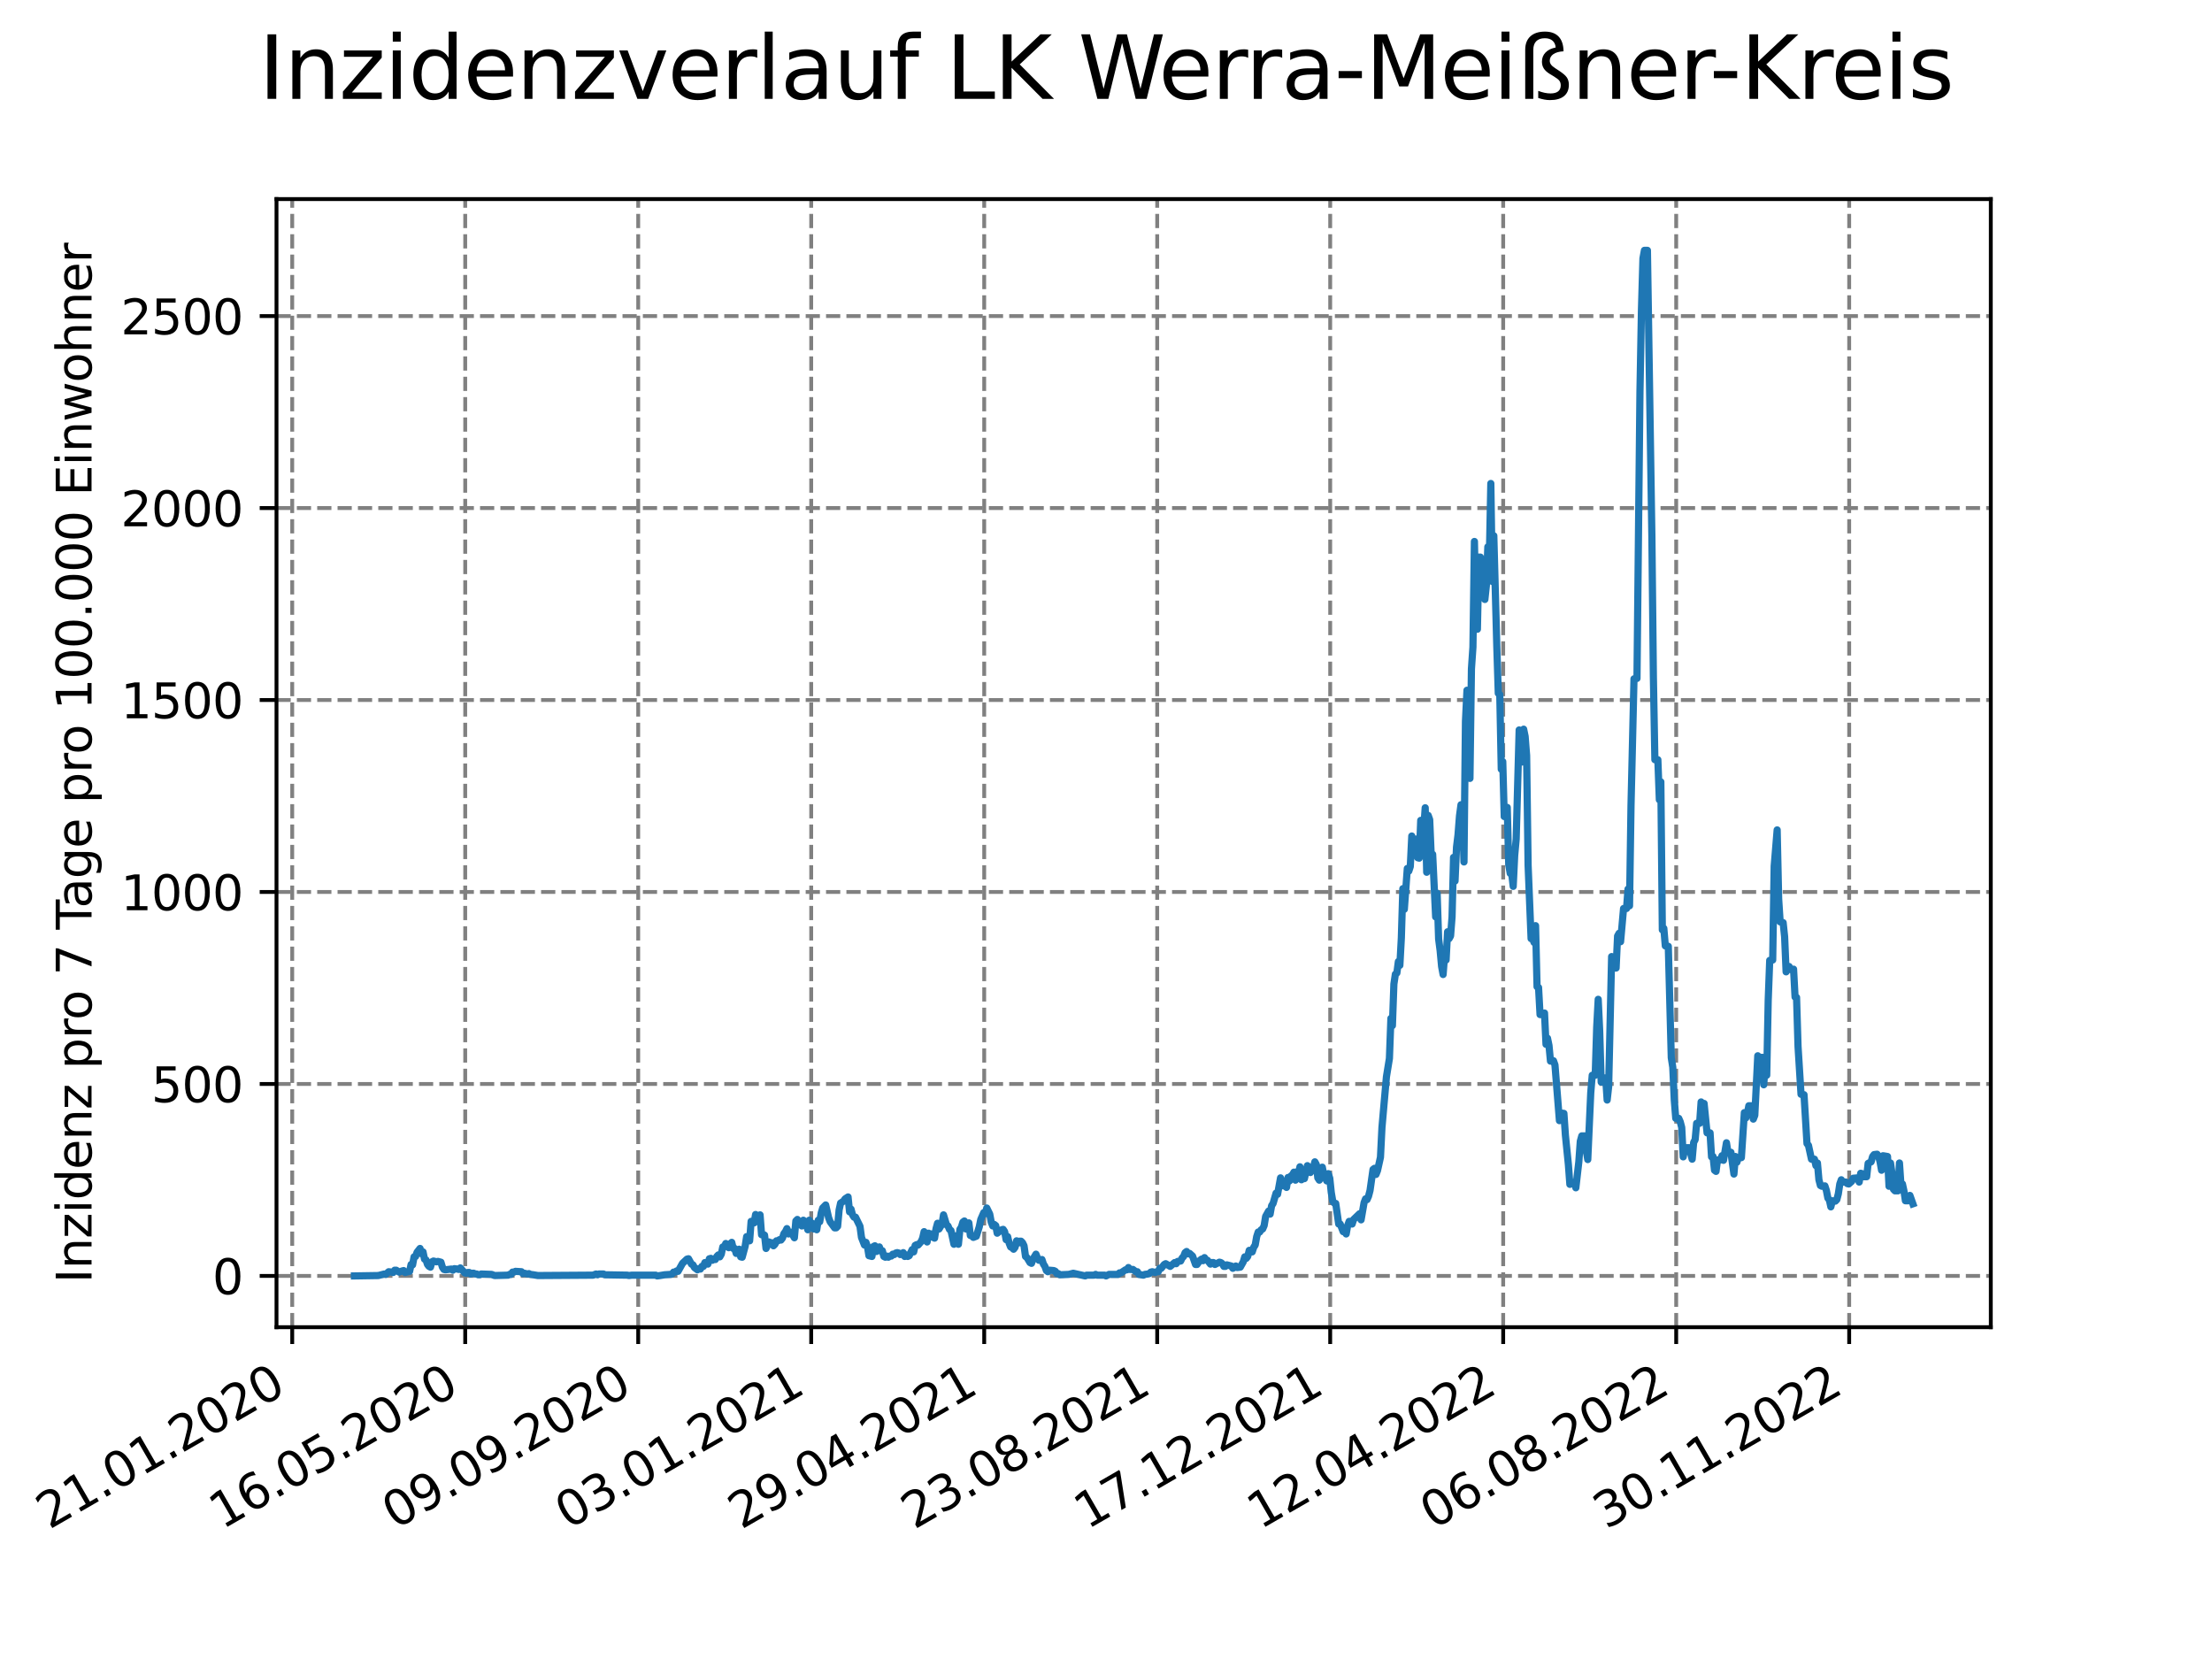 <?xml version="1.0" encoding="utf-8" standalone="no"?>
<!DOCTYPE svg PUBLIC "-//W3C//DTD SVG 1.1//EN"
  "http://www.w3.org/Graphics/SVG/1.1/DTD/svg11.dtd">
<svg xmlns:xlink="http://www.w3.org/1999/xlink" width="460.8pt" height="345.6pt" viewBox="0 0 460.8 345.6" xmlns="http://www.w3.org/2000/svg" version="1.1">
 <defs>
  <style type="text/css">*{stroke-linejoin: round; stroke-linecap: butt}</style>
 </defs>
 <g id="figure_1">
  <g id="patch_1">
   <path d="M 0 345.6 
L 460.8 345.6 
L 460.8 0 
L 0 0 
z
" style="fill: #ffffff"/>
  </g>
  <g id="axes_1">
   <g id="patch_2">
    <path d="M 57.6 276.48 
L 414.72 276.48 
L 414.72 41.472 
L 57.6 41.472 
z
" style="fill: #ffffff"/>
   </g>
   <g id="matplotlib.axis_1">
    <g id="xtick_1">
     <g id="line2d_1">
      <path d="M 60.875 276.48 
L 60.875 41.472 
" clip-path="url(#p80bcd9b357)" style="fill: none; stroke-dasharray: 2.96,1.28; stroke-dashoffset: 0; stroke: #808080; stroke-width: 0.8"/>
     </g>
     <g id="line2d_2">
      <defs>
       <path id="m2e328eff07" d="M 0 0 
L 0 3.5 
" style="stroke: #000000; stroke-width: 0.8"/>
      </defs>
      <g>
       <use xlink:href="#m2e328eff07" x="60.875" y="276.48" style="stroke: #000000; stroke-width: 0.8"/>
      </g>
     </g>
     <g id="text_1">
      <!-- 21.01.2020 -->
      <g transform="translate(10.25 318.689) rotate(-30) scale(0.1 -0.1)">
       <defs>
        <path id="DejaVuSans-32" d="M 1228 531 
L 3431 531 
L 3431 0 
L 469 0 
L 469 531 
Q 828 903 1448 1529 
Q 2069 2156 2228 2338 
Q 2531 2678 2651 2914 
Q 2772 3150 2772 3378 
Q 2772 3750 2511 3984 
Q 2250 4219 1831 4219 
Q 1534 4219 1204 4116 
Q 875 4013 500 3803 
L 500 4441 
Q 881 4594 1212 4672 
Q 1544 4750 1819 4750 
Q 2544 4750 2975 4387 
Q 3406 4025 3406 3419 
Q 3406 3131 3298 2873 
Q 3191 2616 2906 2266 
Q 2828 2175 2409 1742 
Q 1991 1309 1228 531 
z
" transform="scale(0.016)"/>
        <path id="DejaVuSans-31" d="M 794 531 
L 1825 531 
L 1825 4091 
L 703 3866 
L 703 4441 
L 1819 4666 
L 2450 4666 
L 2450 531 
L 3481 531 
L 3481 0 
L 794 0 
L 794 531 
z
" transform="scale(0.016)"/>
        <path id="DejaVuSans-2e" d="M 684 794 
L 1344 794 
L 1344 0 
L 684 0 
L 684 794 
z
" transform="scale(0.016)"/>
        <path id="DejaVuSans-30" d="M 2034 4250 
Q 1547 4250 1301 3770 
Q 1056 3291 1056 2328 
Q 1056 1369 1301 889 
Q 1547 409 2034 409 
Q 2525 409 2770 889 
Q 3016 1369 3016 2328 
Q 3016 3291 2770 3770 
Q 2525 4250 2034 4250 
z
M 2034 4750 
Q 2819 4750 3233 4129 
Q 3647 3509 3647 2328 
Q 3647 1150 3233 529 
Q 2819 -91 2034 -91 
Q 1250 -91 836 529 
Q 422 1150 422 2328 
Q 422 3509 836 4129 
Q 1250 4750 2034 4750 
z
" transform="scale(0.016)"/>
       </defs>
       <use xlink:href="#DejaVuSans-32"/>
       <use xlink:href="#DejaVuSans-31" x="63.623"/>
       <use xlink:href="#DejaVuSans-2e" x="127.246"/>
       <use xlink:href="#DejaVuSans-30" x="159.033"/>
       <use xlink:href="#DejaVuSans-31" x="222.656"/>
       <use xlink:href="#DejaVuSans-2e" x="286.279"/>
       <use xlink:href="#DejaVuSans-32" x="318.066"/>
       <use xlink:href="#DejaVuSans-30" x="381.689"/>
       <use xlink:href="#DejaVuSans-32" x="445.312"/>
       <use xlink:href="#DejaVuSans-30" x="508.936"/>
      </g>
     </g>
    </g>
    <g id="xtick_2">
     <g id="line2d_3">
      <path d="M 96.913 276.48 
L 96.913 41.472 
" clip-path="url(#p80bcd9b357)" style="fill: none; stroke-dasharray: 2.96,1.28; stroke-dashoffset: 0; stroke: #808080; stroke-width: 0.8"/>
     </g>
     <g id="line2d_4">
      <g>
       <use xlink:href="#m2e328eff07" x="96.913" y="276.48" style="stroke: #000000; stroke-width: 0.8"/>
      </g>
     </g>
     <g id="text_2">
      <!-- 16.05.2020 -->
      <g transform="translate(46.288 318.689) rotate(-30) scale(0.1 -0.1)">
       <defs>
        <path id="DejaVuSans-36" d="M 2113 2584 
Q 1688 2584 1439 2293 
Q 1191 2003 1191 1497 
Q 1191 994 1439 701 
Q 1688 409 2113 409 
Q 2538 409 2786 701 
Q 3034 994 3034 1497 
Q 3034 2003 2786 2293 
Q 2538 2584 2113 2584 
z
M 3366 4563 
L 3366 3988 
Q 3128 4100 2886 4159 
Q 2644 4219 2406 4219 
Q 1781 4219 1451 3797 
Q 1122 3375 1075 2522 
Q 1259 2794 1537 2939 
Q 1816 3084 2150 3084 
Q 2853 3084 3261 2657 
Q 3669 2231 3669 1497 
Q 3669 778 3244 343 
Q 2819 -91 2113 -91 
Q 1303 -91 875 529 
Q 447 1150 447 2328 
Q 447 3434 972 4092 
Q 1497 4750 2381 4750 
Q 2619 4750 2861 4703 
Q 3103 4656 3366 4563 
z
" transform="scale(0.016)"/>
        <path id="DejaVuSans-35" d="M 691 4666 
L 3169 4666 
L 3169 4134 
L 1269 4134 
L 1269 2991 
Q 1406 3038 1543 3061 
Q 1681 3084 1819 3084 
Q 2600 3084 3056 2656 
Q 3513 2228 3513 1497 
Q 3513 744 3044 326 
Q 2575 -91 1722 -91 
Q 1428 -91 1123 -41 
Q 819 9 494 109 
L 494 744 
Q 775 591 1075 516 
Q 1375 441 1709 441 
Q 2250 441 2565 725 
Q 2881 1009 2881 1497 
Q 2881 1984 2565 2268 
Q 2250 2553 1709 2553 
Q 1456 2553 1204 2497 
Q 953 2441 691 2322 
L 691 4666 
z
" transform="scale(0.016)"/>
       </defs>
       <use xlink:href="#DejaVuSans-31"/>
       <use xlink:href="#DejaVuSans-36" x="63.623"/>
       <use xlink:href="#DejaVuSans-2e" x="127.246"/>
       <use xlink:href="#DejaVuSans-30" x="159.033"/>
       <use xlink:href="#DejaVuSans-35" x="222.656"/>
       <use xlink:href="#DejaVuSans-2e" x="286.279"/>
       <use xlink:href="#DejaVuSans-32" x="318.066"/>
       <use xlink:href="#DejaVuSans-30" x="381.689"/>
       <use xlink:href="#DejaVuSans-32" x="445.312"/>
       <use xlink:href="#DejaVuSans-30" x="508.936"/>
      </g>
     </g>
    </g>
    <g id="xtick_3">
     <g id="line2d_5">
      <path d="M 132.951 276.48 
L 132.951 41.472 
" clip-path="url(#p80bcd9b357)" style="fill: none; stroke-dasharray: 2.96,1.28; stroke-dashoffset: 0; stroke: #808080; stroke-width: 0.8"/>
     </g>
     <g id="line2d_6">
      <g>
       <use xlink:href="#m2e328eff07" x="132.951" y="276.48" style="stroke: #000000; stroke-width: 0.8"/>
      </g>
     </g>
     <g id="text_3">
      <!-- 09.09.2020 -->
      <g transform="translate(82.326 318.689) rotate(-30) scale(0.1 -0.1)">
       <defs>
        <path id="DejaVuSans-39" d="M 703 97 
L 703 672 
Q 941 559 1184 500 
Q 1428 441 1663 441 
Q 2288 441 2617 861 
Q 2947 1281 2994 2138 
Q 2813 1869 2534 1725 
Q 2256 1581 1919 1581 
Q 1219 1581 811 2004 
Q 403 2428 403 3163 
Q 403 3881 828 4315 
Q 1253 4750 1959 4750 
Q 2769 4750 3195 4129 
Q 3622 3509 3622 2328 
Q 3622 1225 3098 567 
Q 2575 -91 1691 -91 
Q 1453 -91 1209 -44 
Q 966 3 703 97 
z
M 1959 2075 
Q 2384 2075 2632 2365 
Q 2881 2656 2881 3163 
Q 2881 3666 2632 3958 
Q 2384 4250 1959 4250 
Q 1534 4250 1286 3958 
Q 1038 3666 1038 3163 
Q 1038 2656 1286 2365 
Q 1534 2075 1959 2075 
z
" transform="scale(0.016)"/>
       </defs>
       <use xlink:href="#DejaVuSans-30"/>
       <use xlink:href="#DejaVuSans-39" x="63.623"/>
       <use xlink:href="#DejaVuSans-2e" x="127.246"/>
       <use xlink:href="#DejaVuSans-30" x="159.033"/>
       <use xlink:href="#DejaVuSans-39" x="222.656"/>
       <use xlink:href="#DejaVuSans-2e" x="286.279"/>
       <use xlink:href="#DejaVuSans-32" x="318.066"/>
       <use xlink:href="#DejaVuSans-30" x="381.689"/>
       <use xlink:href="#DejaVuSans-32" x="445.312"/>
       <use xlink:href="#DejaVuSans-30" x="508.936"/>
      </g>
     </g>
    </g>
    <g id="xtick_4">
     <g id="line2d_7">
      <path d="M 168.99 276.48 
L 168.99 41.472 
" clip-path="url(#p80bcd9b357)" style="fill: none; stroke-dasharray: 2.96,1.28; stroke-dashoffset: 0; stroke: #808080; stroke-width: 0.8"/>
     </g>
     <g id="line2d_8">
      <g>
       <use xlink:href="#m2e328eff07" x="168.99" y="276.48" style="stroke: #000000; stroke-width: 0.8"/>
      </g>
     </g>
     <g id="text_4">
      <!-- 03.01.2021 -->
      <g transform="translate(118.364 318.689) rotate(-30) scale(0.1 -0.1)">
       <defs>
        <path id="DejaVuSans-33" d="M 2597 2516 
Q 3050 2419 3304 2112 
Q 3559 1806 3559 1356 
Q 3559 666 3084 287 
Q 2609 -91 1734 -91 
Q 1441 -91 1130 -33 
Q 819 25 488 141 
L 488 750 
Q 750 597 1062 519 
Q 1375 441 1716 441 
Q 2309 441 2620 675 
Q 2931 909 2931 1356 
Q 2931 1769 2642 2001 
Q 2353 2234 1838 2234 
L 1294 2234 
L 1294 2753 
L 1863 2753 
Q 2328 2753 2575 2939 
Q 2822 3125 2822 3475 
Q 2822 3834 2567 4026 
Q 2313 4219 1838 4219 
Q 1578 4219 1281 4162 
Q 984 4106 628 3988 
L 628 4550 
Q 988 4650 1302 4700 
Q 1616 4750 1894 4750 
Q 2613 4750 3031 4423 
Q 3450 4097 3450 3541 
Q 3450 3153 3228 2886 
Q 3006 2619 2597 2516 
z
" transform="scale(0.016)"/>
       </defs>
       <use xlink:href="#DejaVuSans-30"/>
       <use xlink:href="#DejaVuSans-33" x="63.623"/>
       <use xlink:href="#DejaVuSans-2e" x="127.246"/>
       <use xlink:href="#DejaVuSans-30" x="159.033"/>
       <use xlink:href="#DejaVuSans-31" x="222.656"/>
       <use xlink:href="#DejaVuSans-2e" x="286.279"/>
       <use xlink:href="#DejaVuSans-32" x="318.066"/>
       <use xlink:href="#DejaVuSans-30" x="381.689"/>
       <use xlink:href="#DejaVuSans-32" x="445.312"/>
       <use xlink:href="#DejaVuSans-31" x="508.936"/>
      </g>
     </g>
    </g>
    <g id="xtick_5">
     <g id="line2d_9">
      <path d="M 205.028 276.48 
L 205.028 41.472 
" clip-path="url(#p80bcd9b357)" style="fill: none; stroke-dasharray: 2.96,1.28; stroke-dashoffset: 0; stroke: #808080; stroke-width: 0.8"/>
     </g>
     <g id="line2d_10">
      <g>
       <use xlink:href="#m2e328eff07" x="205.028" y="276.48" style="stroke: #000000; stroke-width: 0.8"/>
      </g>
     </g>
     <g id="text_5">
      <!-- 29.04.2021 -->
      <g transform="translate(154.403 318.689) rotate(-30) scale(0.1 -0.1)">
       <defs>
        <path id="DejaVuSans-34" d="M 2419 4116 
L 825 1625 
L 2419 1625 
L 2419 4116 
z
M 2253 4666 
L 3047 4666 
L 3047 1625 
L 3713 1625 
L 3713 1100 
L 3047 1100 
L 3047 0 
L 2419 0 
L 2419 1100 
L 313 1100 
L 313 1709 
L 2253 4666 
z
" transform="scale(0.016)"/>
       </defs>
       <use xlink:href="#DejaVuSans-32"/>
       <use xlink:href="#DejaVuSans-39" x="63.623"/>
       <use xlink:href="#DejaVuSans-2e" x="127.246"/>
       <use xlink:href="#DejaVuSans-30" x="159.033"/>
       <use xlink:href="#DejaVuSans-34" x="222.656"/>
       <use xlink:href="#DejaVuSans-2e" x="286.279"/>
       <use xlink:href="#DejaVuSans-32" x="318.066"/>
       <use xlink:href="#DejaVuSans-30" x="381.689"/>
       <use xlink:href="#DejaVuSans-32" x="445.312"/>
       <use xlink:href="#DejaVuSans-31" x="508.936"/>
      </g>
     </g>
    </g>
    <g id="xtick_6">
     <g id="line2d_11">
      <path d="M 241.066 276.48 
L 241.066 41.472 
" clip-path="url(#p80bcd9b357)" style="fill: none; stroke-dasharray: 2.96,1.28; stroke-dashoffset: 0; stroke: #808080; stroke-width: 0.8"/>
     </g>
     <g id="line2d_12">
      <g>
       <use xlink:href="#m2e328eff07" x="241.066" y="276.48" style="stroke: #000000; stroke-width: 0.8"/>
      </g>
     </g>
     <g id="text_6">
      <!-- 23.08.2021 -->
      <g transform="translate(190.441 318.689) rotate(-30) scale(0.1 -0.1)">
       <defs>
        <path id="DejaVuSans-38" d="M 2034 2216 
Q 1584 2216 1326 1975 
Q 1069 1734 1069 1313 
Q 1069 891 1326 650 
Q 1584 409 2034 409 
Q 2484 409 2743 651 
Q 3003 894 3003 1313 
Q 3003 1734 2745 1975 
Q 2488 2216 2034 2216 
z
M 1403 2484 
Q 997 2584 770 2862 
Q 544 3141 544 3541 
Q 544 4100 942 4425 
Q 1341 4750 2034 4750 
Q 2731 4750 3128 4425 
Q 3525 4100 3525 3541 
Q 3525 3141 3298 2862 
Q 3072 2584 2669 2484 
Q 3125 2378 3379 2068 
Q 3634 1759 3634 1313 
Q 3634 634 3220 271 
Q 2806 -91 2034 -91 
Q 1263 -91 848 271 
Q 434 634 434 1313 
Q 434 1759 690 2068 
Q 947 2378 1403 2484 
z
M 1172 3481 
Q 1172 3119 1398 2916 
Q 1625 2713 2034 2713 
Q 2441 2713 2670 2916 
Q 2900 3119 2900 3481 
Q 2900 3844 2670 4047 
Q 2441 4250 2034 4250 
Q 1625 4250 1398 4047 
Q 1172 3844 1172 3481 
z
" transform="scale(0.016)"/>
       </defs>
       <use xlink:href="#DejaVuSans-32"/>
       <use xlink:href="#DejaVuSans-33" x="63.623"/>
       <use xlink:href="#DejaVuSans-2e" x="127.246"/>
       <use xlink:href="#DejaVuSans-30" x="159.033"/>
       <use xlink:href="#DejaVuSans-38" x="222.656"/>
       <use xlink:href="#DejaVuSans-2e" x="286.279"/>
       <use xlink:href="#DejaVuSans-32" x="318.066"/>
       <use xlink:href="#DejaVuSans-30" x="381.689"/>
       <use xlink:href="#DejaVuSans-32" x="445.312"/>
       <use xlink:href="#DejaVuSans-31" x="508.936"/>
      </g>
     </g>
    </g>
    <g id="xtick_7">
     <g id="line2d_13">
      <path d="M 277.104 276.48 
L 277.104 41.472 
" clip-path="url(#p80bcd9b357)" style="fill: none; stroke-dasharray: 2.96,1.28; stroke-dashoffset: 0; stroke: #808080; stroke-width: 0.8"/>
     </g>
     <g id="line2d_14">
      <g>
       <use xlink:href="#m2e328eff07" x="277.104" y="276.48" style="stroke: #000000; stroke-width: 0.8"/>
      </g>
     </g>
     <g id="text_7">
      <!-- 17.12.2021 -->
      <g transform="translate(226.479 318.689) rotate(-30) scale(0.1 -0.1)">
       <defs>
        <path id="DejaVuSans-37" d="M 525 4666 
L 3525 4666 
L 3525 4397 
L 1831 0 
L 1172 0 
L 2766 4134 
L 525 4134 
L 525 4666 
z
" transform="scale(0.016)"/>
       </defs>
       <use xlink:href="#DejaVuSans-31"/>
       <use xlink:href="#DejaVuSans-37" x="63.623"/>
       <use xlink:href="#DejaVuSans-2e" x="127.246"/>
       <use xlink:href="#DejaVuSans-31" x="159.033"/>
       <use xlink:href="#DejaVuSans-32" x="222.656"/>
       <use xlink:href="#DejaVuSans-2e" x="286.279"/>
       <use xlink:href="#DejaVuSans-32" x="318.066"/>
       <use xlink:href="#DejaVuSans-30" x="381.689"/>
       <use xlink:href="#DejaVuSans-32" x="445.312"/>
       <use xlink:href="#DejaVuSans-31" x="508.936"/>
      </g>
     </g>
    </g>
    <g id="xtick_8">
     <g id="line2d_15">
      <path d="M 313.142 276.48 
L 313.142 41.472 
" clip-path="url(#p80bcd9b357)" style="fill: none; stroke-dasharray: 2.96,1.28; stroke-dashoffset: 0; stroke: #808080; stroke-width: 0.8"/>
     </g>
     <g id="line2d_16">
      <g>
       <use xlink:href="#m2e328eff07" x="313.142" y="276.48" style="stroke: #000000; stroke-width: 0.8"/>
      </g>
     </g>
     <g id="text_8">
      <!-- 12.04.2022 -->
      <g transform="translate(262.517 318.689) rotate(-30) scale(0.1 -0.1)">
       <use xlink:href="#DejaVuSans-31"/>
       <use xlink:href="#DejaVuSans-32" x="63.623"/>
       <use xlink:href="#DejaVuSans-2e" x="127.246"/>
       <use xlink:href="#DejaVuSans-30" x="159.033"/>
       <use xlink:href="#DejaVuSans-34" x="222.656"/>
       <use xlink:href="#DejaVuSans-2e" x="286.279"/>
       <use xlink:href="#DejaVuSans-32" x="318.066"/>
       <use xlink:href="#DejaVuSans-30" x="381.689"/>
       <use xlink:href="#DejaVuSans-32" x="445.312"/>
       <use xlink:href="#DejaVuSans-32" x="508.936"/>
      </g>
     </g>
    </g>
    <g id="xtick_9">
     <g id="line2d_17">
      <path d="M 349.181 276.48 
L 349.181 41.472 
" clip-path="url(#p80bcd9b357)" style="fill: none; stroke-dasharray: 2.96,1.28; stroke-dashoffset: 0; stroke: #808080; stroke-width: 0.8"/>
     </g>
     <g id="line2d_18">
      <g>
       <use xlink:href="#m2e328eff07" x="349.181" y="276.48" style="stroke: #000000; stroke-width: 0.8"/>
      </g>
     </g>
     <g id="text_9">
      <!-- 06.08.2022 -->
      <g transform="translate(298.555 318.689) rotate(-30) scale(0.1 -0.1)">
       <use xlink:href="#DejaVuSans-30"/>
       <use xlink:href="#DejaVuSans-36" x="63.623"/>
       <use xlink:href="#DejaVuSans-2e" x="127.246"/>
       <use xlink:href="#DejaVuSans-30" x="159.033"/>
       <use xlink:href="#DejaVuSans-38" x="222.656"/>
       <use xlink:href="#DejaVuSans-2e" x="286.279"/>
       <use xlink:href="#DejaVuSans-32" x="318.066"/>
       <use xlink:href="#DejaVuSans-30" x="381.689"/>
       <use xlink:href="#DejaVuSans-32" x="445.312"/>
       <use xlink:href="#DejaVuSans-32" x="508.936"/>
      </g>
     </g>
    </g>
    <g id="xtick_10">
     <g id="line2d_19">
      <path d="M 385.219 276.48 
L 385.219 41.472 
" clip-path="url(#p80bcd9b357)" style="fill: none; stroke-dasharray: 2.96,1.28; stroke-dashoffset: 0; stroke: #808080; stroke-width: 0.8"/>
     </g>
     <g id="line2d_20">
      <g>
       <use xlink:href="#m2e328eff07" x="385.219" y="276.48" style="stroke: #000000; stroke-width: 0.8"/>
      </g>
     </g>
     <g id="text_10">
      <!-- 30.11.2022 -->
      <g transform="translate(334.594 318.689) rotate(-30) scale(0.1 -0.1)">
       <use xlink:href="#DejaVuSans-33"/>
       <use xlink:href="#DejaVuSans-30" x="63.623"/>
       <use xlink:href="#DejaVuSans-2e" x="127.246"/>
       <use xlink:href="#DejaVuSans-31" x="159.033"/>
       <use xlink:href="#DejaVuSans-31" x="222.656"/>
       <use xlink:href="#DejaVuSans-2e" x="286.279"/>
       <use xlink:href="#DejaVuSans-32" x="318.066"/>
       <use xlink:href="#DejaVuSans-30" x="381.689"/>
       <use xlink:href="#DejaVuSans-32" x="445.312"/>
       <use xlink:href="#DejaVuSans-32" x="508.936"/>
      </g>
     </g>
    </g>
   </g>
   <g id="matplotlib.axis_2">
    <g id="ytick_1">
     <g id="line2d_21">
      <path d="M 57.6 265.798 
L 414.72 265.798 
" clip-path="url(#p80bcd9b357)" style="fill: none; stroke-dasharray: 2.96,1.28; stroke-dashoffset: 0; stroke: #808080; stroke-width: 0.8"/>
     </g>
     <g id="line2d_22">
      <defs>
       <path id="md84a0ba18b" d="M 0 0 
L -3.5 0 
" style="stroke: #000000; stroke-width: 0.8"/>
      </defs>
      <g>
       <use xlink:href="#md84a0ba18b" x="57.6" y="265.798" style="stroke: #000000; stroke-width: 0.8"/>
      </g>
     </g>
     <g id="text_11">
      <!-- 0 -->
      <g transform="translate(44.237 269.597) scale(0.1 -0.1)">
       <use xlink:href="#DejaVuSans-30"/>
      </g>
     </g>
    </g>
    <g id="ytick_2">
     <g id="line2d_23">
      <path d="M 57.6 225.808 
L 414.72 225.808 
" clip-path="url(#p80bcd9b357)" style="fill: none; stroke-dasharray: 2.96,1.28; stroke-dashoffset: 0; stroke: #808080; stroke-width: 0.8"/>
     </g>
     <g id="line2d_24">
      <g>
       <use xlink:href="#md84a0ba18b" x="57.6" y="225.808" style="stroke: #000000; stroke-width: 0.8"/>
      </g>
     </g>
     <g id="text_12">
      <!-- 500 -->
      <g transform="translate(31.512 229.607) scale(0.1 -0.1)">
       <use xlink:href="#DejaVuSans-35"/>
       <use xlink:href="#DejaVuSans-30" x="63.623"/>
       <use xlink:href="#DejaVuSans-30" x="127.246"/>
      </g>
     </g>
    </g>
    <g id="ytick_3">
     <g id="line2d_25">
      <path d="M 57.6 185.817 
L 414.72 185.817 
" clip-path="url(#p80bcd9b357)" style="fill: none; stroke-dasharray: 2.96,1.28; stroke-dashoffset: 0; stroke: #808080; stroke-width: 0.8"/>
     </g>
     <g id="line2d_26">
      <g>
       <use xlink:href="#md84a0ba18b" x="57.6" y="185.817" style="stroke: #000000; stroke-width: 0.8"/>
      </g>
     </g>
     <g id="text_13">
      <!-- 1000 -->
      <g transform="translate(25.15 189.617) scale(0.1 -0.1)">
       <use xlink:href="#DejaVuSans-31"/>
       <use xlink:href="#DejaVuSans-30" x="63.623"/>
       <use xlink:href="#DejaVuSans-30" x="127.246"/>
       <use xlink:href="#DejaVuSans-30" x="190.869"/>
      </g>
     </g>
    </g>
    <g id="ytick_4">
     <g id="line2d_27">
      <path d="M 57.6 145.827 
L 414.72 145.827 
" clip-path="url(#p80bcd9b357)" style="fill: none; stroke-dasharray: 2.96,1.28; stroke-dashoffset: 0; stroke: #808080; stroke-width: 0.8"/>
     </g>
     <g id="line2d_28">
      <g>
       <use xlink:href="#md84a0ba18b" x="57.6" y="145.827" style="stroke: #000000; stroke-width: 0.8"/>
      </g>
     </g>
     <g id="text_14">
      <!-- 1500 -->
      <g transform="translate(25.15 149.626) scale(0.1 -0.1)">
       <use xlink:href="#DejaVuSans-31"/>
       <use xlink:href="#DejaVuSans-35" x="63.623"/>
       <use xlink:href="#DejaVuSans-30" x="127.246"/>
       <use xlink:href="#DejaVuSans-30" x="190.869"/>
      </g>
     </g>
    </g>
    <g id="ytick_5">
     <g id="line2d_29">
      <path d="M 57.6 105.837 
L 414.72 105.837 
" clip-path="url(#p80bcd9b357)" style="fill: none; stroke-dasharray: 2.96,1.28; stroke-dashoffset: 0; stroke: #808080; stroke-width: 0.8"/>
     </g>
     <g id="line2d_30">
      <g>
       <use xlink:href="#md84a0ba18b" x="57.6" y="105.837" style="stroke: #000000; stroke-width: 0.8"/>
      </g>
     </g>
     <g id="text_15">
      <!-- 2000 -->
      <g transform="translate(25.15 109.636) scale(0.1 -0.1)">
       <use xlink:href="#DejaVuSans-32"/>
       <use xlink:href="#DejaVuSans-30" x="63.623"/>
       <use xlink:href="#DejaVuSans-30" x="127.246"/>
       <use xlink:href="#DejaVuSans-30" x="190.869"/>
      </g>
     </g>
    </g>
    <g id="ytick_6">
     <g id="line2d_31">
      <path d="M 57.6 65.847 
L 414.72 65.847 
" clip-path="url(#p80bcd9b357)" style="fill: none; stroke-dasharray: 2.96,1.28; stroke-dashoffset: 0; stroke: #808080; stroke-width: 0.8"/>
     </g>
     <g id="line2d_32">
      <g>
       <use xlink:href="#md84a0ba18b" x="57.6" y="65.847" style="stroke: #000000; stroke-width: 0.8"/>
      </g>
     </g>
     <g id="text_16">
      <!-- 2500 -->
      <g transform="translate(25.15 69.646) scale(0.1 -0.1)">
       <use xlink:href="#DejaVuSans-32"/>
       <use xlink:href="#DejaVuSans-35" x="63.623"/>
       <use xlink:href="#DejaVuSans-30" x="127.246"/>
       <use xlink:href="#DejaVuSans-30" x="190.869"/>
      </g>
     </g>
    </g>
    <g id="text_17">
     <!-- Inzidenz pro 7 Tage pro 100.000 Einwohner -->
     <g transform="translate(19.07 267.301) rotate(-90) scale(0.1 -0.1)">
      <defs>
       <path id="DejaVuSans-49" d="M 628 4666 
L 1259 4666 
L 1259 0 
L 628 0 
L 628 4666 
z
" transform="scale(0.016)"/>
       <path id="DejaVuSans-6e" d="M 3513 2113 
L 3513 0 
L 2938 0 
L 2938 2094 
Q 2938 2591 2744 2837 
Q 2550 3084 2163 3084 
Q 1697 3084 1428 2787 
Q 1159 2491 1159 1978 
L 1159 0 
L 581 0 
L 581 3500 
L 1159 3500 
L 1159 2956 
Q 1366 3272 1645 3428 
Q 1925 3584 2291 3584 
Q 2894 3584 3203 3211 
Q 3513 2838 3513 2113 
z
" transform="scale(0.016)"/>
       <path id="DejaVuSans-7a" d="M 353 3500 
L 3084 3500 
L 3084 2975 
L 922 459 
L 3084 459 
L 3084 0 
L 275 0 
L 275 525 
L 2438 3041 
L 353 3041 
L 353 3500 
z
" transform="scale(0.016)"/>
       <path id="DejaVuSans-69" d="M 603 3500 
L 1178 3500 
L 1178 0 
L 603 0 
L 603 3500 
z
M 603 4863 
L 1178 4863 
L 1178 4134 
L 603 4134 
L 603 4863 
z
" transform="scale(0.016)"/>
       <path id="DejaVuSans-64" d="M 2906 2969 
L 2906 4863 
L 3481 4863 
L 3481 0 
L 2906 0 
L 2906 525 
Q 2725 213 2448 61 
Q 2172 -91 1784 -91 
Q 1150 -91 751 415 
Q 353 922 353 1747 
Q 353 2572 751 3078 
Q 1150 3584 1784 3584 
Q 2172 3584 2448 3432 
Q 2725 3281 2906 2969 
z
M 947 1747 
Q 947 1113 1208 752 
Q 1469 391 1925 391 
Q 2381 391 2643 752 
Q 2906 1113 2906 1747 
Q 2906 2381 2643 2742 
Q 2381 3103 1925 3103 
Q 1469 3103 1208 2742 
Q 947 2381 947 1747 
z
" transform="scale(0.016)"/>
       <path id="DejaVuSans-65" d="M 3597 1894 
L 3597 1613 
L 953 1613 
Q 991 1019 1311 708 
Q 1631 397 2203 397 
Q 2534 397 2845 478 
Q 3156 559 3463 722 
L 3463 178 
Q 3153 47 2828 -22 
Q 2503 -91 2169 -91 
Q 1331 -91 842 396 
Q 353 884 353 1716 
Q 353 2575 817 3079 
Q 1281 3584 2069 3584 
Q 2775 3584 3186 3129 
Q 3597 2675 3597 1894 
z
M 3022 2063 
Q 3016 2534 2758 2815 
Q 2500 3097 2075 3097 
Q 1594 3097 1305 2825 
Q 1016 2553 972 2059 
L 3022 2063 
z
" transform="scale(0.016)"/>
       <path id="DejaVuSans-20" transform="scale(0.016)"/>
       <path id="DejaVuSans-70" d="M 1159 525 
L 1159 -1331 
L 581 -1331 
L 581 3500 
L 1159 3500 
L 1159 2969 
Q 1341 3281 1617 3432 
Q 1894 3584 2278 3584 
Q 2916 3584 3314 3078 
Q 3713 2572 3713 1747 
Q 3713 922 3314 415 
Q 2916 -91 2278 -91 
Q 1894 -91 1617 61 
Q 1341 213 1159 525 
z
M 3116 1747 
Q 3116 2381 2855 2742 
Q 2594 3103 2138 3103 
Q 1681 3103 1420 2742 
Q 1159 2381 1159 1747 
Q 1159 1113 1420 752 
Q 1681 391 2138 391 
Q 2594 391 2855 752 
Q 3116 1113 3116 1747 
z
" transform="scale(0.016)"/>
       <path id="DejaVuSans-72" d="M 2631 2963 
Q 2534 3019 2420 3045 
Q 2306 3072 2169 3072 
Q 1681 3072 1420 2755 
Q 1159 2438 1159 1844 
L 1159 0 
L 581 0 
L 581 3500 
L 1159 3500 
L 1159 2956 
Q 1341 3275 1631 3429 
Q 1922 3584 2338 3584 
Q 2397 3584 2469 3576 
Q 2541 3569 2628 3553 
L 2631 2963 
z
" transform="scale(0.016)"/>
       <path id="DejaVuSans-6f" d="M 1959 3097 
Q 1497 3097 1228 2736 
Q 959 2375 959 1747 
Q 959 1119 1226 758 
Q 1494 397 1959 397 
Q 2419 397 2687 759 
Q 2956 1122 2956 1747 
Q 2956 2369 2687 2733 
Q 2419 3097 1959 3097 
z
M 1959 3584 
Q 2709 3584 3137 3096 
Q 3566 2609 3566 1747 
Q 3566 888 3137 398 
Q 2709 -91 1959 -91 
Q 1206 -91 779 398 
Q 353 888 353 1747 
Q 353 2609 779 3096 
Q 1206 3584 1959 3584 
z
" transform="scale(0.016)"/>
       <path id="DejaVuSans-54" d="M -19 4666 
L 3928 4666 
L 3928 4134 
L 2272 4134 
L 2272 0 
L 1638 0 
L 1638 4134 
L -19 4134 
L -19 4666 
z
" transform="scale(0.016)"/>
       <path id="DejaVuSans-61" d="M 2194 1759 
Q 1497 1759 1228 1600 
Q 959 1441 959 1056 
Q 959 750 1161 570 
Q 1363 391 1709 391 
Q 2188 391 2477 730 
Q 2766 1069 2766 1631 
L 2766 1759 
L 2194 1759 
z
M 3341 1997 
L 3341 0 
L 2766 0 
L 2766 531 
Q 2569 213 2275 61 
Q 1981 -91 1556 -91 
Q 1019 -91 701 211 
Q 384 513 384 1019 
Q 384 1609 779 1909 
Q 1175 2209 1959 2209 
L 2766 2209 
L 2766 2266 
Q 2766 2663 2505 2880 
Q 2244 3097 1772 3097 
Q 1472 3097 1187 3025 
Q 903 2953 641 2809 
L 641 3341 
Q 956 3463 1253 3523 
Q 1550 3584 1831 3584 
Q 2591 3584 2966 3190 
Q 3341 2797 3341 1997 
z
" transform="scale(0.016)"/>
       <path id="DejaVuSans-67" d="M 2906 1791 
Q 2906 2416 2648 2759 
Q 2391 3103 1925 3103 
Q 1463 3103 1205 2759 
Q 947 2416 947 1791 
Q 947 1169 1205 825 
Q 1463 481 1925 481 
Q 2391 481 2648 825 
Q 2906 1169 2906 1791 
z
M 3481 434 
Q 3481 -459 3084 -895 
Q 2688 -1331 1869 -1331 
Q 1566 -1331 1297 -1286 
Q 1028 -1241 775 -1147 
L 775 -588 
Q 1028 -725 1275 -790 
Q 1522 -856 1778 -856 
Q 2344 -856 2625 -561 
Q 2906 -266 2906 331 
L 2906 616 
Q 2728 306 2450 153 
Q 2172 0 1784 0 
Q 1141 0 747 490 
Q 353 981 353 1791 
Q 353 2603 747 3093 
Q 1141 3584 1784 3584 
Q 2172 3584 2450 3431 
Q 2728 3278 2906 2969 
L 2906 3500 
L 3481 3500 
L 3481 434 
z
" transform="scale(0.016)"/>
       <path id="DejaVuSans-45" d="M 628 4666 
L 3578 4666 
L 3578 4134 
L 1259 4134 
L 1259 2753 
L 3481 2753 
L 3481 2222 
L 1259 2222 
L 1259 531 
L 3634 531 
L 3634 0 
L 628 0 
L 628 4666 
z
" transform="scale(0.016)"/>
       <path id="DejaVuSans-77" d="M 269 3500 
L 844 3500 
L 1563 769 
L 2278 3500 
L 2956 3500 
L 3675 769 
L 4391 3500 
L 4966 3500 
L 4050 0 
L 3372 0 
L 2619 2869 
L 1863 0 
L 1184 0 
L 269 3500 
z
" transform="scale(0.016)"/>
       <path id="DejaVuSans-68" d="M 3513 2113 
L 3513 0 
L 2938 0 
L 2938 2094 
Q 2938 2591 2744 2837 
Q 2550 3084 2163 3084 
Q 1697 3084 1428 2787 
Q 1159 2491 1159 1978 
L 1159 0 
L 581 0 
L 581 4863 
L 1159 4863 
L 1159 2956 
Q 1366 3272 1645 3428 
Q 1925 3584 2291 3584 
Q 2894 3584 3203 3211 
Q 3513 2838 3513 2113 
z
" transform="scale(0.016)"/>
      </defs>
      <use xlink:href="#DejaVuSans-49"/>
      <use xlink:href="#DejaVuSans-6e" x="29.492"/>
      <use xlink:href="#DejaVuSans-7a" x="92.871"/>
      <use xlink:href="#DejaVuSans-69" x="145.361"/>
      <use xlink:href="#DejaVuSans-64" x="173.145"/>
      <use xlink:href="#DejaVuSans-65" x="236.621"/>
      <use xlink:href="#DejaVuSans-6e" x="298.145"/>
      <use xlink:href="#DejaVuSans-7a" x="361.523"/>
      <use xlink:href="#DejaVuSans-20" x="414.014"/>
      <use xlink:href="#DejaVuSans-70" x="445.801"/>
      <use xlink:href="#DejaVuSans-72" x="509.277"/>
      <use xlink:href="#DejaVuSans-6f" x="548.141"/>
      <use xlink:href="#DejaVuSans-20" x="609.322"/>
      <use xlink:href="#DejaVuSans-37" x="641.109"/>
      <use xlink:href="#DejaVuSans-20" x="704.732"/>
      <use xlink:href="#DejaVuSans-54" x="736.52"/>
      <use xlink:href="#DejaVuSans-61" x="781.104"/>
      <use xlink:href="#DejaVuSans-67" x="842.383"/>
      <use xlink:href="#DejaVuSans-65" x="905.859"/>
      <use xlink:href="#DejaVuSans-20" x="967.383"/>
      <use xlink:href="#DejaVuSans-70" x="999.17"/>
      <use xlink:href="#DejaVuSans-72" x="1062.646"/>
      <use xlink:href="#DejaVuSans-6f" x="1101.51"/>
      <use xlink:href="#DejaVuSans-20" x="1162.691"/>
      <use xlink:href="#DejaVuSans-31" x="1194.479"/>
      <use xlink:href="#DejaVuSans-30" x="1258.102"/>
      <use xlink:href="#DejaVuSans-30" x="1321.725"/>
      <use xlink:href="#DejaVuSans-2e" x="1385.348"/>
      <use xlink:href="#DejaVuSans-30" x="1417.135"/>
      <use xlink:href="#DejaVuSans-30" x="1480.758"/>
      <use xlink:href="#DejaVuSans-30" x="1544.381"/>
      <use xlink:href="#DejaVuSans-20" x="1608.004"/>
      <use xlink:href="#DejaVuSans-45" x="1639.791"/>
      <use xlink:href="#DejaVuSans-69" x="1702.975"/>
      <use xlink:href="#DejaVuSans-6e" x="1730.758"/>
      <use xlink:href="#DejaVuSans-77" x="1794.137"/>
      <use xlink:href="#DejaVuSans-6f" x="1875.924"/>
      <use xlink:href="#DejaVuSans-68" x="1937.105"/>
      <use xlink:href="#DejaVuSans-6e" x="2000.484"/>
      <use xlink:href="#DejaVuSans-65" x="2063.863"/>
      <use xlink:href="#DejaVuSans-72" x="2125.387"/>
     </g>
    </g>
   </g>
   <g id="line2d_33">
    <path d="M 73.833 265.798 
L 78.804 265.718 
L 80.046 265.4 
L 80.357 265.48 
L 80.978 264.924 
L 81.6 265.003 
L 81.91 265.082 
L 82.221 264.606 
L 82.532 264.606 
L 83.153 265.003 
L 83.774 264.765 
L 84.085 264.685 
L 84.396 265.082 
L 85.328 264.844 
L 85.638 263.413 
L 85.949 263.493 
L 86.26 261.824 
L 86.57 261.744 
L 86.881 260.87 
L 87.502 260.075 
L 87.813 261.188 
L 88.124 260.791 
L 88.434 262.301 
L 88.745 262.46 
L 89.056 263.413 
L 89.366 263.811 
L 89.677 263.97 
L 89.988 262.857 
L 90.298 262.698 
L 90.92 262.857 
L 91.23 262.778 
L 91.852 262.937 
L 92.163 263.97 
L 92.473 264.447 
L 92.784 264.526 
L 93.405 264.447 
L 94.027 264.367 
L 94.337 264.606 
L 94.648 264.288 
L 95.269 264.367 
L 95.58 264.447 
L 95.891 264.129 
L 96.823 265.162 
L 97.133 265.241 
L 97.444 265.082 
L 97.755 265.082 
L 98.065 265.4 
L 98.376 265.241 
L 98.687 265.241 
L 98.997 265.4 
L 99.308 265.4 
L 99.619 265.559 
L 99.929 265.559 
L 100.24 265.4 
L 102.415 265.48 
L 103.036 265.718 
L 105.832 265.639 
L 106.143 265.48 
L 106.454 265.48 
L 106.764 265.003 
L 107.075 265.003 
L 107.386 264.844 
L 108.628 264.924 
L 108.939 265.321 
L 109.25 265.241 
L 109.871 265.4 
L 110.182 265.321 
L 110.492 265.48 
L 111.114 265.559 
L 112.046 265.718 
L 123.541 265.639 
L 124.162 265.4 
L 124.473 265.559 
L 124.783 265.4 
L 125.715 265.4 
L 126.026 265.559 
L 130.686 265.639 
L 130.997 265.718 
L 131.618 265.639 
L 136.589 265.639 
L 136.9 265.798 
L 137.521 265.718 
L 138.453 265.559 
L 139.696 265.48 
L 140.006 265.4 
L 140.317 265.003 
L 140.628 265.003 
L 140.938 264.765 
L 141.249 264.844 
L 142.181 263.175 
L 143.113 262.301 
L 143.424 262.221 
L 144.045 263.334 
L 144.356 263.493 
L 144.666 264.049 
L 145.288 264.526 
L 145.598 264.288 
L 145.909 264.367 
L 146.22 263.811 
L 146.53 263.811 
L 146.841 263.016 
L 147.463 263.334 
L 147.773 262.221 
L 148.084 262.142 
L 148.395 262.539 
L 148.705 262.301 
L 149.016 262.38 
L 149.327 261.744 
L 149.637 261.426 
L 149.948 261.824 
L 150.259 261.267 
L 150.569 259.757 
L 150.88 259.757 
L 151.191 259.042 
L 151.501 259.598 
L 151.812 259.916 
L 152.123 259.121 
L 152.433 258.804 
L 152.744 260.075 
L 153.055 260.075 
L 153.365 261.108 
L 153.676 260.87 
L 153.987 260.234 
L 154.297 261.824 
L 154.608 261.903 
L 155.229 259.598 
L 155.54 257.611 
L 155.851 257.85 
L 156.161 258.486 
L 156.472 254.432 
L 156.783 254.512 
L 157.093 254.75 
L 157.404 253.001 
L 157.715 254.432 
L 158.025 254.512 
L 158.336 253.081 
L 158.647 257.214 
L 158.957 257.134 
L 159.268 257.293 
L 159.579 260.075 
L 160.2 258.724 
L 160.511 259.121 
L 160.822 258.883 
L 161.132 259.519 
L 161.443 259.201 
L 161.754 258.486 
L 162.064 258.486 
L 162.375 258.247 
L 162.686 258.327 
L 162.996 257.929 
L 163.307 256.975 
L 163.618 256.578 
L 163.928 255.942 
L 164.239 257.055 
L 164.55 256.658 
L 164.86 256.737 
L 165.482 257.85 
L 165.792 254.353 
L 166.103 254.035 
L 166.414 254.75 
L 166.724 254.512 
L 167.035 255.386 
L 167.346 254.194 
L 167.656 254.432 
L 167.967 254.988 
L 168.278 256.181 
L 168.588 254.194 
L 168.899 255.306 
L 169.21 254.83 
L 169.52 256.022 
L 169.831 255.227 
L 170.142 256.181 
L 170.452 254.194 
L 170.763 254.512 
L 171.074 252.684 
L 171.384 251.65 
L 172.006 251.014 
L 172.627 253.717 
L 172.938 254.512 
L 173.87 255.783 
L 174.18 255.783 
L 174.491 255.465 
L 174.802 252.048 
L 175.113 250.617 
L 175.734 250.22 
L 176.045 249.743 
L 176.666 249.345 
L 176.977 252.445 
L 177.287 251.889 
L 177.598 253.081 
L 177.909 253.558 
L 178.219 253.558 
L 179.151 255.465 
L 179.462 257.77 
L 180.083 259.36 
L 180.394 258.804 
L 180.705 259.678 
L 181.015 261.585 
L 181.637 261.744 
L 181.947 259.678 
L 182.258 259.519 
L 182.569 260.711 
L 183.19 259.757 
L 183.501 260.632 
L 183.811 260.552 
L 184.122 261.744 
L 184.433 261.903 
L 184.743 261.665 
L 185.054 261.903 
L 185.365 261.665 
L 185.675 261.665 
L 185.986 261.267 
L 186.297 261.347 
L 186.607 261.029 
L 186.918 260.95 
L 187.229 261.029 
L 187.539 261.347 
L 187.85 261.267 
L 188.161 260.95 
L 188.472 261.744 
L 188.782 261.426 
L 189.093 261.744 
L 189.404 261.585 
L 190.025 260.314 
L 190.336 260.791 
L 190.646 259.439 
L 190.957 259.28 
L 191.268 259.36 
L 191.889 258.645 
L 192.2 257.929 
L 192.51 256.578 
L 192.821 257.929 
L 193.132 258.724 
L 193.442 256.896 
L 193.753 257.293 
L 194.064 257.055 
L 194.374 257.77 
L 194.685 257.929 
L 194.996 255.942 
L 195.306 254.83 
L 195.617 256.022 
L 196.238 254.988 
L 196.549 253.081 
L 197.17 255.147 
L 197.481 255.386 
L 197.792 256.101 
L 198.102 256.34 
L 198.724 259.201 
L 199.034 257.452 
L 199.656 259.201 
L 199.966 256.101 
L 200.277 255.624 
L 200.588 254.591 
L 200.898 254.353 
L 201.209 256.022 
L 201.52 255.147 
L 201.831 254.75 
L 202.141 257.373 
L 202.452 257.452 
L 202.763 257.77 
L 203.384 257.532 
L 204.005 255.545 
L 204.316 254.035 
L 204.937 252.604 
L 205.248 252.842 
L 205.559 251.65 
L 206.18 252.922 
L 206.491 254.591 
L 206.801 255.386 
L 207.112 255.068 
L 207.423 255.306 
L 207.733 256.896 
L 208.665 256.181 
L 208.976 256.101 
L 209.287 256.578 
L 209.597 258.247 
L 209.908 257.611 
L 210.219 258.962 
L 210.529 259.757 
L 210.84 259.916 
L 211.151 260.234 
L 211.461 259.837 
L 211.772 258.486 
L 212.083 258.962 
L 212.393 258.565 
L 212.704 258.565 
L 213.015 258.883 
L 213.325 259.519 
L 213.636 261.744 
L 213.947 261.983 
L 214.568 263.016 
L 214.879 263.175 
L 215.189 262.301 
L 215.811 261.267 
L 216.122 262.062 
L 216.432 262.539 
L 216.743 262.539 
L 217.054 262.38 
L 217.364 263.334 
L 217.675 263.811 
L 217.986 264.685 
L 218.296 264.924 
L 218.607 264.606 
L 219.539 264.685 
L 219.85 264.844 
L 220.16 265.321 
L 220.471 265.321 
L 220.782 265.559 
L 222.646 265.48 
L 223.578 265.241 
L 226.063 265.798 
L 226.374 265.639 
L 227.927 265.639 
L 228.238 265.48 
L 228.548 265.639 
L 230.102 265.639 
L 230.413 265.798 
L 231.034 265.48 
L 232.898 265.48 
L 233.209 265.162 
L 233.519 265.162 
L 234.451 264.526 
L 234.762 264.526 
L 235.073 264.049 
L 235.383 264.447 
L 236.005 264.447 
L 236.626 264.924 
L 236.937 264.924 
L 237.247 265.48 
L 238.179 265.639 
L 238.49 265.48 
L 239.111 265.4 
L 239.422 265.321 
L 239.733 265.003 
L 240.043 264.924 
L 240.665 265.082 
L 240.975 264.924 
L 241.286 264.924 
L 241.597 264.208 
L 241.907 264.208 
L 242.529 263.413 
L 242.839 263.254 
L 243.772 263.811 
L 244.704 263.016 
L 245.014 263.254 
L 245.325 262.778 
L 245.946 262.698 
L 246.257 262.062 
L 246.568 261.744 
L 246.878 260.95 
L 247.189 260.711 
L 247.5 261.188 
L 247.81 261.108 
L 248.432 261.665 
L 249.053 263.413 
L 249.364 263.413 
L 249.985 262.539 
L 250.296 262.301 
L 250.606 262.619 
L 250.917 261.983 
L 251.228 262.46 
L 251.538 262.539 
L 252.16 263.334 
L 252.47 263.016 
L 252.781 263.016 
L 253.092 263.413 
L 254.024 262.937 
L 254.334 263.016 
L 254.645 263.254 
L 254.956 263.811 
L 255.266 263.811 
L 255.577 263.493 
L 256.509 263.731 
L 256.82 264.208 
L 257.131 264.049 
L 257.441 263.731 
L 257.752 264.049 
L 258.373 263.97 
L 258.995 262.857 
L 259.305 261.824 
L 259.616 262.142 
L 259.927 261.744 
L 260.237 260.473 
L 260.548 260.473 
L 260.859 260.791 
L 261.169 259.837 
L 261.48 259.36 
L 261.791 257.611 
L 262.101 256.658 
L 262.412 256.658 
L 262.723 256.181 
L 263.033 256.022 
L 263.344 255.306 
L 263.655 253.399 
L 264.276 252.286 
L 264.587 252.922 
L 264.897 251.173 
L 265.208 250.697 
L 265.829 248.551 
L 266.14 248.789 
L 266.761 245.371 
L 267.072 246.643 
L 267.383 247.04 
L 267.693 246.325 
L 268.004 247.358 
L 268.315 245.292 
L 268.625 246.007 
L 268.936 244.974 
L 269.247 244.735 
L 269.557 244.179 
L 269.868 245.848 
L 270.179 244.1 
L 270.49 244.577 
L 270.8 243.066 
L 271.111 245.769 
L 271.422 245.292 
L 271.732 245.53 
L 272.354 242.828 
L 272.664 243.225 
L 272.975 244.259 
L 273.596 243.225 
L 273.907 242.033 
L 274.218 242.59 
L 274.528 245.371 
L 274.839 245.848 
L 275.46 243.146 
L 275.771 244.735 
L 276.392 246.007 
L 276.703 244.497 
L 277.014 245.451 
L 277.324 248.392 
L 277.635 250.22 
L 277.946 250.617 
L 278.256 250.697 
L 278.878 254.988 
L 279.188 254.988 
L 279.81 256.578 
L 280.12 256.499 
L 280.431 257.055 
L 280.742 255.306 
L 281.052 254.432 
L 281.363 254.432 
L 281.674 254.988 
L 281.984 254.035 
L 283.227 252.842 
L 283.538 254.114 
L 284.159 250.538 
L 284.47 249.743 
L 284.781 249.902 
L 285.091 249.186 
L 285.402 247.994 
L 286.023 243.623 
L 286.334 243.384 
L 286.645 244.656 
L 286.955 243.861 
L 287.577 241.079 
L 287.887 234.88 
L 288.819 224.309 
L 289.441 220.494 
L 289.751 212.148 
L 290.062 213.659 
L 290.373 204.995 
L 290.683 202.929 
L 290.994 202.69 
L 291.305 200.306 
L 291.615 201.101 
L 291.926 195.378 
L 292.237 185.125 
L 292.547 189.417 
L 293.169 180.913 
L 293.479 181.469 
L 293.79 180.515 
L 294.101 174.157 
L 294.411 177.018 
L 295.033 174.793 
L 295.343 178.687 
L 295.654 178.767 
L 295.965 170.898 
L 296.275 177.098 
L 296.897 168.275 
L 297.207 181.707 
L 297.518 169.865 
L 297.829 170.739 
L 298.14 178.051 
L 298.45 177.972 
L 299.072 191.007 
L 299.382 186.079 
L 299.693 195.617 
L 300.004 198.001 
L 300.314 201.339 
L 300.625 203.008 
L 300.936 198.955 
L 301.246 199.988 
L 301.557 194.106 
L 301.868 195.537 
L 302.178 194.981 
L 302.489 191.007 
L 302.8 178.608 
L 303.11 183.535 
L 303.421 176.462 
L 303.732 173.918 
L 304.042 169.944 
L 304.353 167.639 
L 304.664 169.785 
L 304.974 179.561 
L 305.285 150.233 
L 305.596 143.795 
L 306.217 162.155 
L 306.528 139.344 
L 306.838 134.814 
L 307.149 112.798 
L 307.46 128.217 
L 307.77 131.078 
L 308.081 116.057 
L 308.392 116.057 
L 308.702 118.52 
L 309.013 117.567 
L 309.324 124.879 
L 309.634 122.018 
L 309.945 113.911 
L 310.256 116.295 
L 310.566 100.717 
L 310.877 121.143 
L 311.188 111.606 
L 311.809 134.575 
L 312.12 144.431 
L 312.431 144.67 
L 312.741 160.248 
L 313.052 158.658 
L 313.363 170.103 
L 313.673 169.785 
L 313.984 168.196 
L 314.295 180.118 
L 314.605 181.946 
L 314.916 181.946 
L 315.227 184.648 
L 315.537 178.21 
L 315.848 174.793 
L 316.469 152.061 
L 316.78 158.738 
L 317.091 158.738 
L 317.401 151.902 
L 317.712 153.412 
L 318.023 157.386 
L 318.333 180.277 
L 318.955 195.537 
L 319.265 195.537 
L 319.576 196.332 
L 319.887 192.835 
L 320.197 205.552 
L 320.508 205.711 
L 320.819 211.354 
L 321.44 211.354 
L 321.751 211.036 
L 322.061 217.553 
L 322.372 216.281 
L 322.683 217.792 
L 322.993 221.05 
L 323.615 220.971 
L 323.925 221.845 
L 324.857 233.449 
L 325.168 231.86 
L 325.79 231.939 
L 326.1 236.47 
L 326.722 242.59 
L 327.032 246.722 
L 327.343 246.325 
L 327.964 246.325 
L 328.275 247.438 
L 328.896 242.033 
L 329.207 237.741 
L 329.518 236.628 
L 330.139 236.628 
L 330.45 239.728 
L 330.76 241.556 
L 331.382 227.647 
L 331.692 223.991 
L 332.314 223.991 
L 332.624 213.977 
L 332.935 208.174 
L 333.246 214.851 
L 333.556 225.422 
L 333.867 224.547 
L 334.488 224.547 
L 334.799 229.157 
L 335.11 226.375 
L 335.731 199.273 
L 336.042 201.657 
L 336.663 201.657 
L 336.974 194.981 
L 337.284 194.424 
L 337.595 196.173 
L 338.216 189.258 
L 338.838 189.258 
L 339.148 185.205 
L 339.459 188.702 
L 339.77 167.798 
L 340.391 141.411 
L 341.013 141.331 
L 341.634 81.562 
L 341.945 64.553 
L 342.255 53.823 
L 342.566 52.154 
L 343.187 52.154 
L 344.119 111.844 
L 344.43 141.013 
L 344.741 158.261 
L 345.051 158.34 
L 345.362 158.261 
L 345.673 166.606 
L 345.983 162.871 
L 346.294 193.709 
L 346.605 193.391 
L 346.915 197.047 
L 347.537 197.127 
L 348.158 220.335 
L 348.469 222.322 
L 348.779 229.078 
L 349.09 232.972 
L 349.711 232.972 
L 350.022 233.688 
L 350.333 234.88 
L 350.643 241 
L 350.954 239.251 
L 351.265 239.092 
L 351.886 239.092 
L 352.507 241.477 
L 352.818 237.98 
L 353.129 237.423 
L 353.44 234.006 
L 354.061 234.006 
L 354.372 229.555 
L 354.682 230.191 
L 354.993 229.873 
L 355.614 235.993 
L 356.236 235.993 
L 356.546 241 
L 356.857 240.92 
L 357.168 243.782 
L 357.478 244.02 
L 357.789 241.636 
L 358.41 241.636 
L 358.721 240.761 
L 359.032 241.715 
L 359.653 238.059 
L 359.964 240.046 
L 360.585 240.046 
L 361.206 244.577 
L 361.517 240.92 
L 361.828 242.113 
L 362.138 241.159 
L 362.76 241.159 
L 363.381 231.78 
L 363.692 232.893 
L 364.002 232.019 
L 364.313 230.35 
L 364.934 230.35 
L 365.245 233.131 
L 365.556 232.337 
L 366.177 219.938 
L 366.488 220.335 
L 367.109 220.255 
L 367.42 225.978 
L 367.731 221.448 
L 368.041 223.991 
L 368.352 208.333 
L 368.663 200.067 
L 369.284 199.988 
L 369.595 180.436 
L 370.216 172.885 
L 370.527 187.271 
L 370.837 192.04 
L 371.459 192.199 
L 371.769 195.14 
L 372.08 202.452 
L 372.391 201.498 
L 372.701 201.339 
L 373.012 201.975 
L 373.633 201.895 
L 373.944 207.698 
L 374.255 207.777 
L 374.565 218.03 
L 375.187 227.965 
L 375.808 228.045 
L 376.429 238.218 
L 376.74 238.615 
L 377.361 241.477 
L 377.983 241.477 
L 378.293 242.828 
L 378.604 242.272 
L 378.915 245.769 
L 379.225 246.961 
L 379.536 247.12 
L 380.157 247.04 
L 380.468 247.994 
L 380.779 249.584 
L 381.09 249.981 
L 381.4 251.412 
L 381.711 250.14 
L 382.332 250.22 
L 382.643 249.902 
L 382.954 248.71 
L 383.264 246.643 
L 383.575 245.769 
L 383.886 246.246 
L 384.507 246.246 
L 384.818 246.564 
L 385.128 246.643 
L 385.75 246.087 
L 386.06 245.451 
L 386.992 245.371 
L 387.303 246.246 
L 387.614 244.418 
L 387.924 244.497 
L 388.235 245.133 
L 388.856 245.133 
L 389.167 242.351 
L 389.788 242.033 
L 390.099 240.92 
L 390.41 240.523 
L 391.031 240.444 
L 391.342 240.841 
L 391.652 242.033 
L 391.963 243.782 
L 392.274 240.761 
L 393.206 240.92 
L 393.516 247.12 
L 393.827 242.272 
L 394.138 244.418 
L 394.449 247.756 
L 394.759 248.074 
L 395.381 248.074 
L 395.691 242.272 
L 396.002 246.802 
L 396.313 246.643 
L 396.623 248.074 
L 396.934 250.14 
L 397.555 250.14 
L 397.866 249.027 
L 398.487 250.776 
L 398.487 250.776 
" clip-path="url(#p80bcd9b357)" style="fill: none; stroke: #1f77b4; stroke-width: 1.5; stroke-linecap: square"/>
   </g>
   <g id="patch_3">
    <path d="M 57.6 276.48 
L 57.6 41.472 
" style="fill: none; stroke: #000000; stroke-width: 0.8; stroke-linejoin: miter; stroke-linecap: square"/>
   </g>
   <g id="patch_4">
    <path d="M 414.72 276.48 
L 414.72 41.472 
" style="fill: none; stroke: #000000; stroke-width: 0.8; stroke-linejoin: miter; stroke-linecap: square"/>
   </g>
   <g id="patch_5">
    <path d="M 57.6 276.48 
L 414.72 276.48 
" style="fill: none; stroke: #000000; stroke-width: 0.8; stroke-linejoin: miter; stroke-linecap: square"/>
   </g>
   <g id="patch_6">
    <path d="M 57.6 41.472 
L 414.72 41.472 
" style="fill: none; stroke: #000000; stroke-width: 0.8; stroke-linejoin: miter; stroke-linecap: square"/>
   </g>
  </g>
  <g id="text_18">
   <!-- Inzidenzverlauf LK Werra-Meißner-Kreis -->
   <g transform="translate(53.924 20.589) scale(0.18 -0.18)">
    <defs>
     <path id="DejaVuSans-76" d="M 191 3500 
L 800 3500 
L 1894 563 
L 2988 3500 
L 3597 3500 
L 2284 0 
L 1503 0 
L 191 3500 
z
" transform="scale(0.016)"/>
     <path id="DejaVuSans-6c" d="M 603 4863 
L 1178 4863 
L 1178 0 
L 603 0 
L 603 4863 
z
" transform="scale(0.016)"/>
     <path id="DejaVuSans-75" d="M 544 1381 
L 544 3500 
L 1119 3500 
L 1119 1403 
Q 1119 906 1312 657 
Q 1506 409 1894 409 
Q 2359 409 2629 706 
Q 2900 1003 2900 1516 
L 2900 3500 
L 3475 3500 
L 3475 0 
L 2900 0 
L 2900 538 
Q 2691 219 2414 64 
Q 2138 -91 1772 -91 
Q 1169 -91 856 284 
Q 544 659 544 1381 
z
M 1991 3584 
L 1991 3584 
z
" transform="scale(0.016)"/>
     <path id="DejaVuSans-66" d="M 2375 4863 
L 2375 4384 
L 1825 4384 
Q 1516 4384 1395 4259 
Q 1275 4134 1275 3809 
L 1275 3500 
L 2222 3500 
L 2222 3053 
L 1275 3053 
L 1275 0 
L 697 0 
L 697 3053 
L 147 3053 
L 147 3500 
L 697 3500 
L 697 3744 
Q 697 4328 969 4595 
Q 1241 4863 1831 4863 
L 2375 4863 
z
" transform="scale(0.016)"/>
     <path id="DejaVuSans-4c" d="M 628 4666 
L 1259 4666 
L 1259 531 
L 3531 531 
L 3531 0 
L 628 0 
L 628 4666 
z
" transform="scale(0.016)"/>
     <path id="DejaVuSans-4b" d="M 628 4666 
L 1259 4666 
L 1259 2694 
L 3353 4666 
L 4166 4666 
L 1850 2491 
L 4331 0 
L 3500 0 
L 1259 2247 
L 1259 0 
L 628 0 
L 628 4666 
z
" transform="scale(0.016)"/>
     <path id="DejaVuSans-57" d="M 213 4666 
L 850 4666 
L 1831 722 
L 2809 4666 
L 3519 4666 
L 4500 722 
L 5478 4666 
L 6119 4666 
L 4947 0 
L 4153 0 
L 3169 4050 
L 2175 0 
L 1381 0 
L 213 4666 
z
" transform="scale(0.016)"/>
     <path id="DejaVuSans-2d" d="M 313 2009 
L 1997 2009 
L 1997 1497 
L 313 1497 
L 313 2009 
z
" transform="scale(0.016)"/>
     <path id="DejaVuSans-4d" d="M 628 4666 
L 1569 4666 
L 2759 1491 
L 3956 4666 
L 4897 4666 
L 4897 0 
L 4281 0 
L 4281 4097 
L 3078 897 
L 2444 897 
L 1241 4097 
L 1241 0 
L 628 0 
L 628 4666 
z
" transform="scale(0.016)"/>
     <path id="DejaVuSans-df" d="M 581 3553 
Q 581 4178 954 4520 
Q 1328 4863 2009 4863 
Q 2659 4863 3001 4500 
Q 3344 4138 3353 3438 
Q 2881 3413 2618 3233 
Q 2356 3053 2356 2753 
Q 2356 2606 2447 2479 
Q 2538 2353 2741 2222 
L 2919 2106 
Q 3438 1775 3588 1553 
Q 3738 1331 3738 1019 
Q 3738 481 3386 195 
Q 3034 -91 2375 -91 
Q 2175 -91 1962 -52 
Q 1750 -13 1522 63 
L 1522 575 
Q 1772 481 1990 436 
Q 2209 391 2413 391 
Q 2775 391 2962 539 
Q 3150 688 3150 972 
Q 3150 1169 3058 1300 
Q 2966 1431 2650 1625 
L 2363 1797 
Q 2063 1981 1927 2192 
Q 1791 2403 1791 2688 
Q 1791 3084 2052 3353 
Q 2313 3622 2784 3713 
Q 2759 4034 2554 4209 
Q 2350 4384 1997 4384 
Q 1591 4384 1378 4167 
Q 1166 3950 1166 3541 
L 1166 0 
L 581 0 
L 581 3553 
z
" transform="scale(0.016)"/>
     <path id="DejaVuSans-73" d="M 2834 3397 
L 2834 2853 
Q 2591 2978 2328 3040 
Q 2066 3103 1784 3103 
Q 1356 3103 1142 2972 
Q 928 2841 928 2578 
Q 928 2378 1081 2264 
Q 1234 2150 1697 2047 
L 1894 2003 
Q 2506 1872 2764 1633 
Q 3022 1394 3022 966 
Q 3022 478 2636 193 
Q 2250 -91 1575 -91 
Q 1294 -91 989 -36 
Q 684 19 347 128 
L 347 722 
Q 666 556 975 473 
Q 1284 391 1588 391 
Q 1994 391 2212 530 
Q 2431 669 2431 922 
Q 2431 1156 2273 1281 
Q 2116 1406 1581 1522 
L 1381 1569 
Q 847 1681 609 1914 
Q 372 2147 372 2553 
Q 372 3047 722 3315 
Q 1072 3584 1716 3584 
Q 2034 3584 2315 3537 
Q 2597 3491 2834 3397 
z
" transform="scale(0.016)"/>
    </defs>
    <use xlink:href="#DejaVuSans-49"/>
    <use xlink:href="#DejaVuSans-6e" x="29.492"/>
    <use xlink:href="#DejaVuSans-7a" x="92.871"/>
    <use xlink:href="#DejaVuSans-69" x="145.361"/>
    <use xlink:href="#DejaVuSans-64" x="173.145"/>
    <use xlink:href="#DejaVuSans-65" x="236.621"/>
    <use xlink:href="#DejaVuSans-6e" x="298.145"/>
    <use xlink:href="#DejaVuSans-7a" x="361.523"/>
    <use xlink:href="#DejaVuSans-76" x="414.014"/>
    <use xlink:href="#DejaVuSans-65" x="473.193"/>
    <use xlink:href="#DejaVuSans-72" x="534.717"/>
    <use xlink:href="#DejaVuSans-6c" x="575.83"/>
    <use xlink:href="#DejaVuSans-61" x="603.613"/>
    <use xlink:href="#DejaVuSans-75" x="664.893"/>
    <use xlink:href="#DejaVuSans-66" x="728.271"/>
    <use xlink:href="#DejaVuSans-20" x="763.477"/>
    <use xlink:href="#DejaVuSans-4c" x="795.264"/>
    <use xlink:href="#DejaVuSans-4b" x="850.977"/>
    <use xlink:href="#DejaVuSans-20" x="916.553"/>
    <use xlink:href="#DejaVuSans-57" x="948.34"/>
    <use xlink:href="#DejaVuSans-65" x="1041.342"/>
    <use xlink:href="#DejaVuSans-72" x="1102.865"/>
    <use xlink:href="#DejaVuSans-72" x="1142.229"/>
    <use xlink:href="#DejaVuSans-61" x="1183.342"/>
    <use xlink:href="#DejaVuSans-2d" x="1244.621"/>
    <use xlink:href="#DejaVuSans-4d" x="1280.705"/>
    <use xlink:href="#DejaVuSans-65" x="1366.984"/>
    <use xlink:href="#DejaVuSans-69" x="1428.508"/>
    <use xlink:href="#DejaVuSans-df" x="1456.291"/>
    <use xlink:href="#DejaVuSans-6e" x="1519.279"/>
    <use xlink:href="#DejaVuSans-65" x="1582.658"/>
    <use xlink:href="#DejaVuSans-72" x="1644.182"/>
    <use xlink:href="#DejaVuSans-2d" x="1678.92"/>
    <use xlink:href="#DejaVuSans-4b" x="1715.004"/>
    <use xlink:href="#DejaVuSans-72" x="1780.58"/>
    <use xlink:href="#DejaVuSans-65" x="1819.443"/>
    <use xlink:href="#DejaVuSans-69" x="1880.967"/>
    <use xlink:href="#DejaVuSans-73" x="1908.75"/>
   </g>
  </g>
 </g>
 <defs>
  <clipPath id="p80bcd9b357">
   <rect x="57.6" y="41.472" width="357.12" height="235.008"/>
  </clipPath>
 </defs>
</svg>
